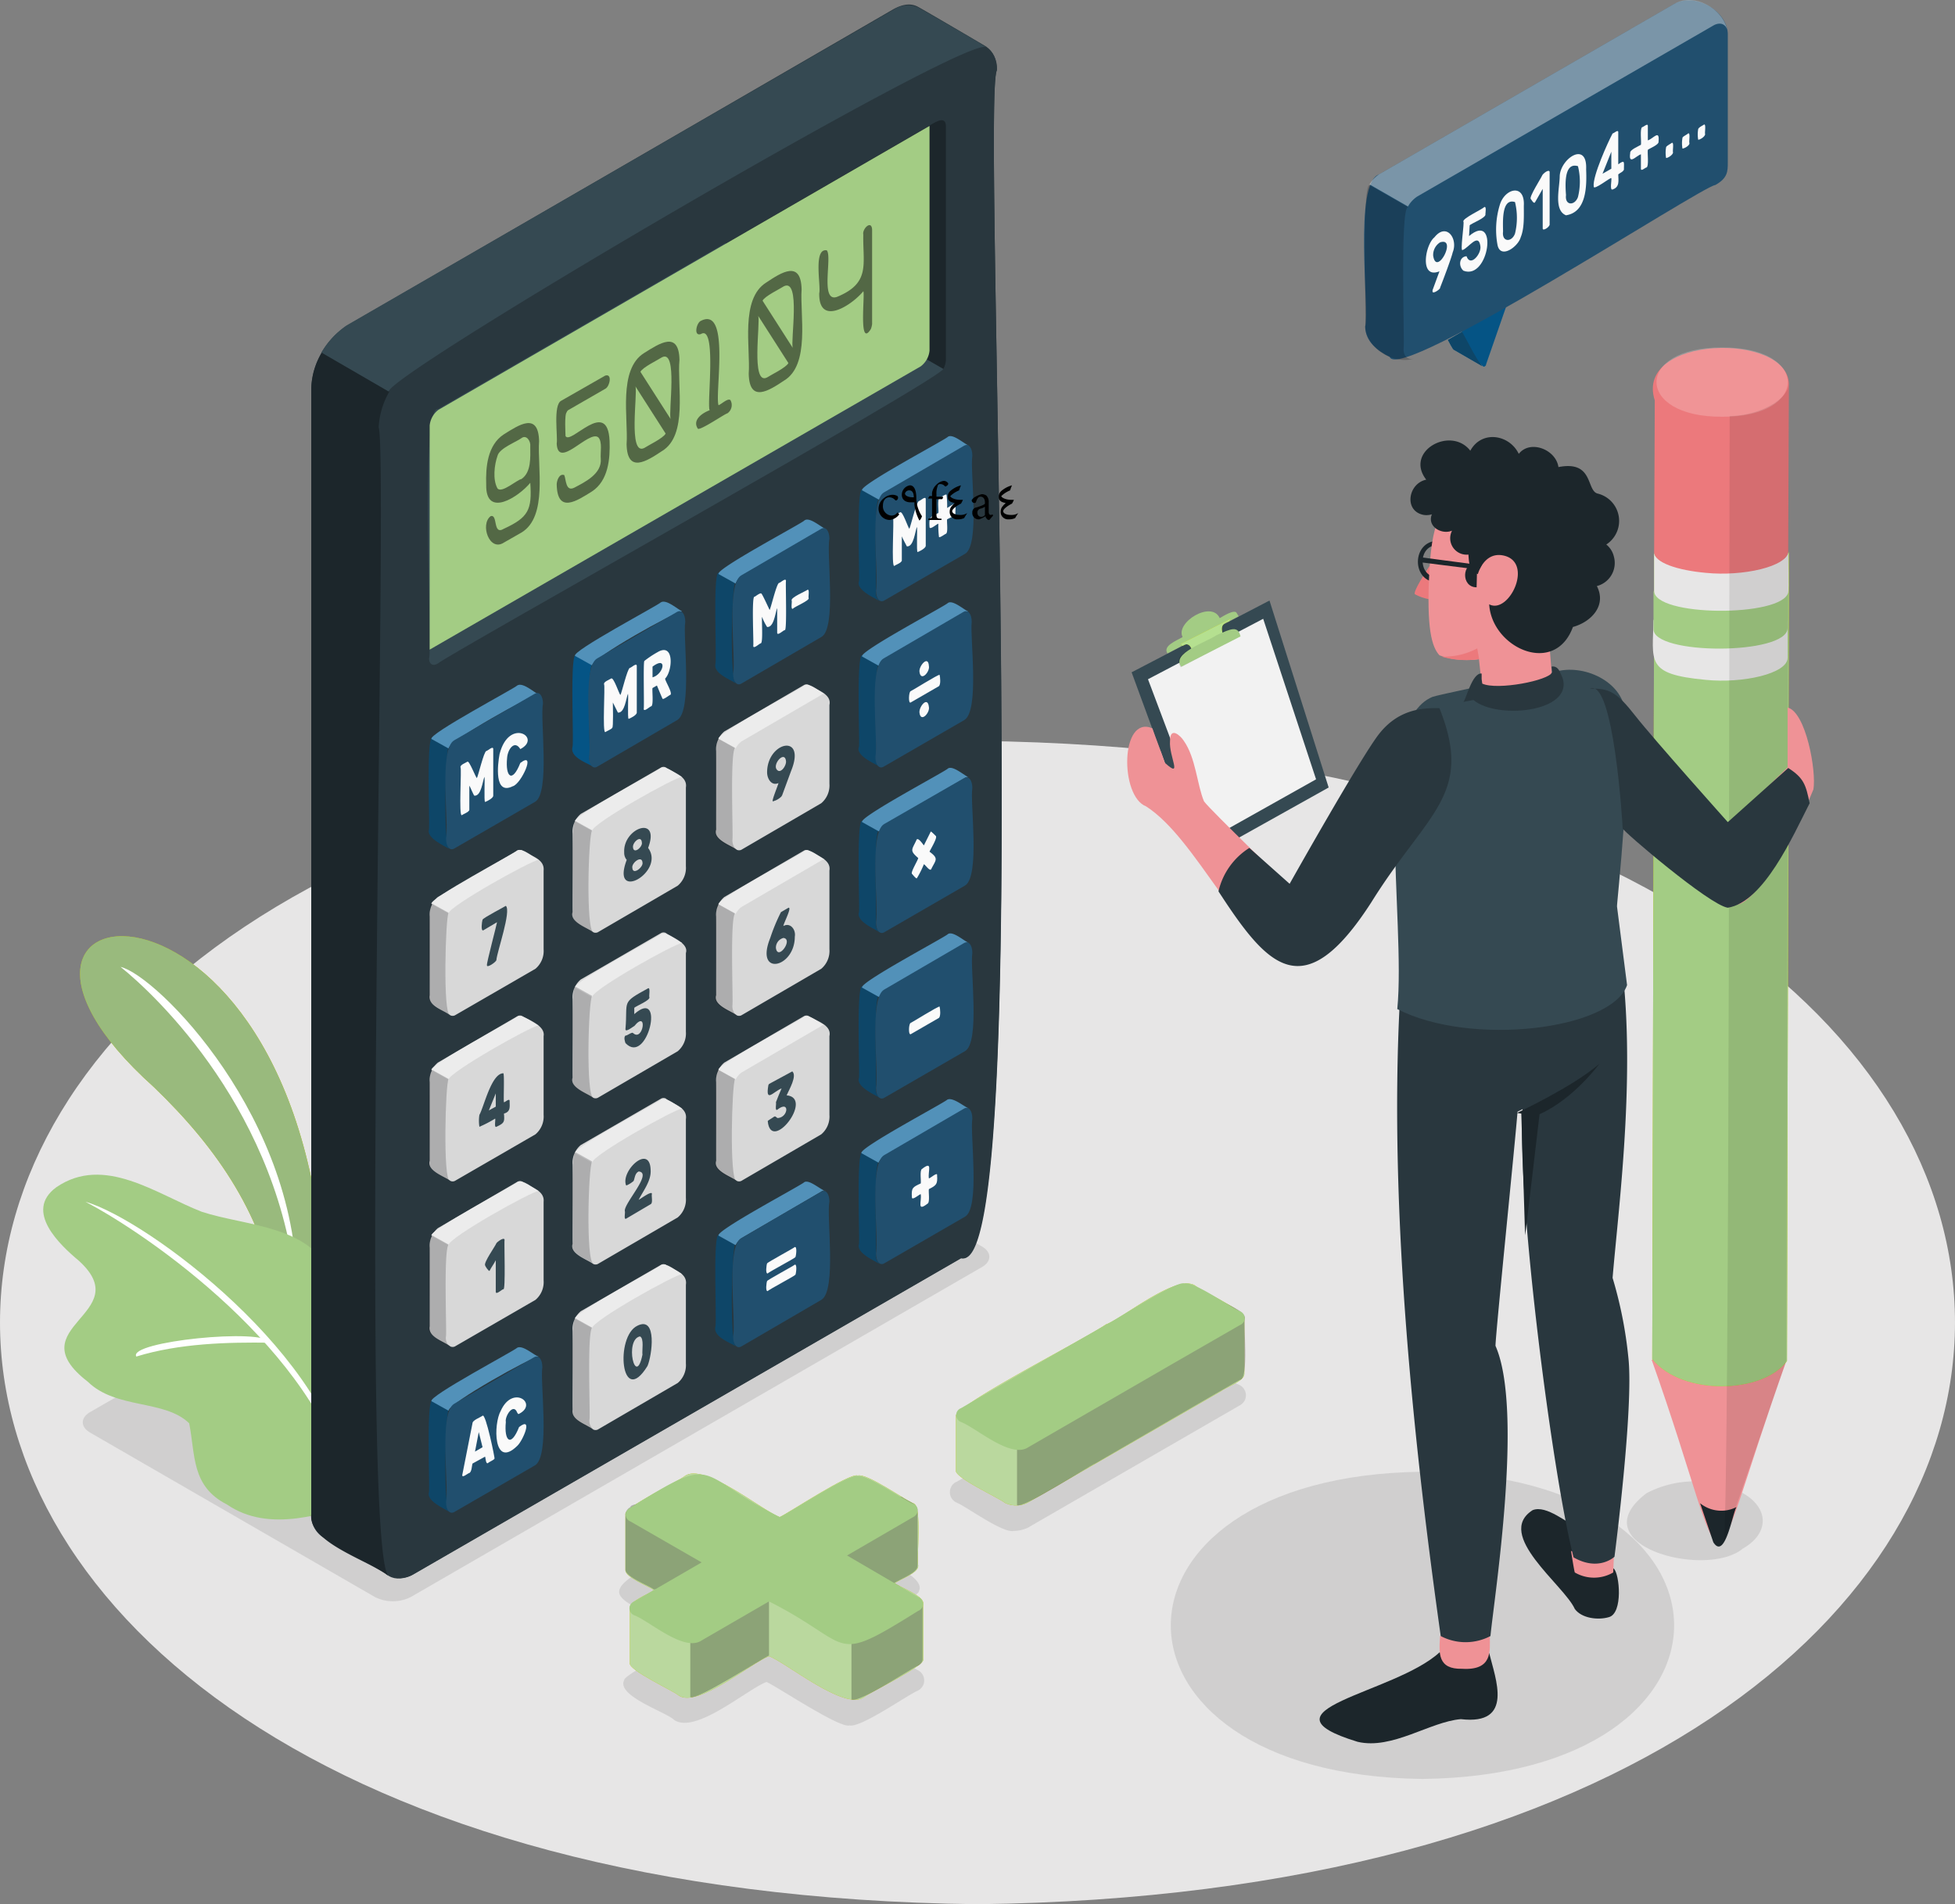 <svg id="Layer_1" data-name="Layer 1" xmlns="http://www.w3.org/2000/svg" viewBox="0 0 310.54 302.5"><rect x="0" y="0" width="310.54" height="302.5" fill="#808080" stroke="none"/><path id="freepik--floor--inject-16-2" d="M171.2,158.1c207.1,2.4,207,182.4,0,184.8C-35.8,340.5-35.8,160.5,171.2,158.1Z" transform="translate(-15.95 -40.4)" style="fill:#e7e6e6"/><path id="freepik--Shadow--inject-16" d="M150.9,314.5c-1.6.5-11.7-6.3-13.2-6.9-3,1.1-11.3,8.4-14.7,6-1.2-1.2-9.2-3.8-7.9-6.3-.2-.8,10.1-6,10.6-6.6-11.6-7.5-17.7-5.8-1.7-14.3,3.4-2.5,12.5,5.3,15.4,6.4,3-1.1,11.2-8.4,14.6-5.9,1.2,1.2,9.2,3.8,7.9,6.3.1.8-10,6-10.6,6.5l10.4,6a1.83,1.83,0,0,1,.9,2.4,2,2,0,0,1-.9.9c-1.5.6-9,5.9-10.8,5.5Z" transform="translate(-15.95 -40.4)" style="fill:#040405;opacity:0.1;isolation:isolate"/><path id="freepik--shadow--inject-16-2" d="M177,283.6c-1.8.4-7.6-3.9-9.1-4.5a1.8,1.8,0,0,1-.9-2.4,1.59,1.59,0,0,1,.9-.9l33.6-19.4c3.2-2.2,8.6,2.9,11.3,4a1.83,1.83,0,0,1,.9,2.4,2,2,0,0,1-.9.9l-33.6,19.4A5.45,5.45,0,0,1,177,283.6Z" transform="translate(-15.95 -40.4)" style="fill:#040405;opacity:0.1;isolation:isolate"/><path id="freepik--shadow--inject-16-3" d="M75.5,294.1,30.3,268c-1.6-.9-1.6-2.4,0-3.3l90.8-52.4a6.35,6.35,0,0,1,5.7,0l45.1,26.1c1.6.9,1.6,2.4,0,3.3L81.2,294.1A6.35,6.35,0,0,1,75.5,294.1Z" transform="translate(-15.95 -40.4)" style="fill:#040405;opacity:0.1;isolation:isolate"/><path id="freepik--shadow--inject-16-4" d="M241.9,274.2c53.3.6,53.3,48.2,0,48.8C188.6,322.4,188.6,274.8,241.9,274.2Z" transform="translate(-15.95 -40.4)" style="fill:#040405;opacity:0.1;isolation:isolate"/><path id="freepik--shadow--inject-16-5" d="M292.8,277.6c4.2,2.4,4.2,6.4,0,8.8-5.9,4.9-26.1-.6-15.3-8.8A16.54,16.54,0,0,1,292.8,277.6Z" transform="translate(-15.95 -40.4)" style="fill:#040405;opacity:0.1;isolation:isolate"/><path id="Path_8962" data-name="Path 8962" d="M67.7,248.4c-1.8-76-64.4-68.5-27.3-35.3C50.7,223,58,233.9,60.1,247.6Z" transform="translate(-15.95 -40.4)" style="fill:#c5c800"/><path id="Path_8963" data-name="Path 8963" d="M67.7,248.4c-1.8-76-64.4-68.5-27.3-35.3C50.7,223,58,233.9,60.1,247.6Z" transform="translate(-15.95 -40.4)" style="fill:#99ba7d"/><path id="Path_8964" data-name="Path 8964" d="M63.1,246.3c-2.4-29.1-22.5-47.9-28-52.3C40.8,195.3,63.7,218.2,63.1,246.3Z" transform="translate(-15.95 -40.4)" style="fill:#fff"/><path id="Path_8965" data-name="Path 8965" d="M68.6,243c-3.3-8-13.6-7.8-20.6-10.1-7.2-2.8-15.5-9.1-23.1-3.9-5.2,3.8.6,9.2,3.6,11.7,9.3,8.5-10,10.4,1.4,19.2,4.5,4.4,12.2,2.8,16.1,6.6,1,5,.3,10,6,12.9,6.7,4.6,15.4,1.5,22.3-.7,2.6-.7,4-5.3,4.4-7.7C79.9,258.1,68.5,258.4,68.6,243Z" transform="translate(-15.95 -40.4)" style="fill:#a3cc84"/><path id="Path_8966" data-name="Path 8966" d="M71.2,276.8c-5-21.8-31.7-40.3-41.7-45.5C39.3,234.1,69,256.2,71.2,276.8Z" transform="translate(-15.95 -40.4)" style="fill:#fff"/><path id="Path_8967" data-name="Path 8967" d="M37.6,255.9c-1.4-2.4,20.4-4.6,21.3-2.2-6.8-.1-14.5.1-21.3,2.2Z" transform="translate(-15.95 -40.4)" style="fill:#fff"/><path id="Path_8968" data-name="Path 8968" d="M174.3,51.5a4.24,4.24,0,0,0-1.7-3.7c-1-.6-9.7-5.7-10.8-6.3s-2.4-.5-4,.4L71.1,92.1a12.54,12.54,0,0,0-5.7,9.9V280.8a4.13,4.13,0,0,0,1.7,3.7c1,.6,9.7,5.6,10.7,6.2a4,4,0,0,0,4.1-.4l86.8-50.1C180.5,243.9,171.8,55.5,174.3,51.5Z" transform="translate(-15.95 -40.4)" style="fill:#29373e"/><path id="Path_8969" data-name="Path 8969" d="M76.1,287.1c2.5-4.7-6.2-191.7,5.7-188.7l86.8-50.1c3.2-1.8,5.7-.3,5.7,3.3-2.5,4.6,6.2,191.7-5.7,188.7L81.8,290.4C78.6,292.2,76.1,290.7,76.1,287.1Z" transform="translate(-15.95 -40.4)" style="fill:#29373e"/><path id="Path_8971" data-name="Path 8971" d="M87.4,280.6c-1-.6-3.8-1.8-3.3-3.2.1-1.7-.4-13.4.4-14.5l2.7,1.5C86.7,265.2,86.3,280.4,87.4,280.6Z" transform="translate(-15.95 -40.4)" style="fill:#0e4668"/><path id="Path_8972" data-name="Path 8972" d="M101.5,255.9c-1,0-14.3,7.4-14.3,8.6L84.5,263c-.7-.7,13.3-8.1,13.6-8.5C99,254,100.9,255.8,101.5,255.9Z" transform="translate(-15.95 -40.4)" style="fill:#5291b9"/><path id="Path_8973" data-name="Path 8973" d="M100.9,273.2l-12.8,7.4c-.7.4-1.3-.3-1.3-1.6.5-2.3-1.2-14.2,1.3-15.6l12.7-7.4c.7-.4,1.3.3,1.3,1.6C101.7,259.9,103.4,271.8,100.9,273.2Z" transform="translate(-15.95 -40.4)" style="fill:#214f6e"/><path id="Path_8975" data-name="Path 8975" d="M132.9,254.3c-1-.6-3.8-1.6-3.3-3.2.2-1.4-.4-13.4.4-14.5l2.7,1.5C132.2,239,131.8,254,132.9,254.3Z" transform="translate(-15.95 -40.4)" style="fill:#0e4668"/><path id="Path_8976" data-name="Path 8976" d="M147.1,229.6a.62.62,0,0,0-.7.1l-12.7,7.4a3.13,3.13,0,0,0-.9,1.1l-2.7-1.5c-.7-.7,13.3-8.1,13.6-8.5C144.5,227.7,146.4,229.5,147.1,229.6Z" transform="translate(-15.95 -40.4)" style="fill:#5291b9"/><path id="Path_8977" data-name="Path 8977" d="M146.4,246.9l-12.7,7.4c-.7.4-1.3-.3-1.3-1.6.5-2.3-1.2-14.3,1.3-15.6l12.7-7.4c.7-.4,1.3.3,1.3,1.6C147.2,233.6,148.9,245.5,146.4,246.9Z" transform="translate(-15.95 -40.4)" style="fill:#214f6e"/><path id="Path_8979" data-name="Path 8979" d="M155.7,241.2c-1-.6-3.8-1.8-3.3-3.2.1-1.7-.4-13.4.4-14.5l2.7,1.5c-.8,1-.3,13.1-.4,14.5A1.83,1.83,0,0,0,155.7,241.2Z" transform="translate(-15.95 -40.4)" style="fill:#0e4668"/><path id="Path_8980" data-name="Path 8980" d="M169.9,216.5a.62.62,0,0,0-.7.1L156.4,224a3.13,3.13,0,0,0-.9,1.1l-2.7-1.5c-.7-.7,13.3-8.1,13.6-8.5C167.3,214.6,169.2,216.3,169.9,216.5Z" transform="translate(-15.95 -40.4)" style="fill:#5291b9"/><path id="Path_8981" data-name="Path 8981" d="M169.2,233.7l-12.8,7.4c-.7.4-1.3-.3-1.3-1.6.5-2.3-1.2-14.2,1.3-15.6l12.7-7.4c.7-.4,1.3.3,1.3,1.6C170,220.5,171.7,232.4,169.2,233.7Z" transform="translate(-15.95 -40.4)" style="fill:#214f6e"/><path id="Path_8983" data-name="Path 8983" d="M155.7,214.8c-1-.6-3.8-1.8-3.3-3.2.1-1.7-.4-13.4.4-14.5l2.7,1.5c-.8,1-.3,13.1-.4,14.5A1.75,1.75,0,0,0,155.7,214.8Z" transform="translate(-15.95 -40.4)" style="fill:#0e4668"/><path id="Path_8984" data-name="Path 8984" d="M169.9,190.2a.62.62,0,0,0-.7.1l-12.7,7.4a3.13,3.13,0,0,0-.9,1.1l-2.7-1.5c-.7-.7,13.3-8.1,13.6-8.5C167.3,188.2,169.2,190,169.9,190.2Z" transform="translate(-15.95 -40.4)" style="fill:#5291b9"/><path id="Path_8985" data-name="Path 8985" d="M169.2,207.4l-12.8,7.4c-.7.4-1.3-.3-1.3-1.6.5-2.3-1.2-14.2,1.3-15.6l12.7-7.4c.7-.4,1.3.3,1.3,1.6C170,194.2,171.7,206.1,169.2,207.4Z" transform="translate(-15.95 -40.4)" style="fill:#214f6e"/><path id="Path_8987" data-name="Path 8987" d="M155.7,188.5c-1-.6-3.8-1.8-3.3-3.2.1-1.7-.4-13.4.4-14.5l2.7,1.5c-.8,1-.3,13.1-.4,14.5A1.75,1.75,0,0,0,155.7,188.5Z" transform="translate(-15.95 -40.4)" style="fill:#0e4668"/><path id="Path_8988" data-name="Path 8988" d="M169.9,163.9a.62.62,0,0,0-.7.1l-12.7,7.4a3.13,3.13,0,0,0-.9,1.1l-2.7-1.5c-.7-.7,13.3-8.1,13.6-8.5C167.3,161.9,169.2,163.7,169.9,163.9Z" transform="translate(-15.95 -40.4)" style="fill:#5291b9"/><path id="Path_8989" data-name="Path 8989" d="M169.2,181.1l-12.8,7.4c-.7.4-1.3-.3-1.3-1.6.5-2.3-1.2-14.2,1.3-15.6l12.7-7.3c.7-.4,1.3.3,1.3,1.6C170,167.8,171.7,179.7,169.2,181.1Z" transform="translate(-15.95 -40.4)" style="fill:#214f6e"/><path id="Path_8991" data-name="Path 8991" d="M155.7,162.2c-1-.6-3.9-1.8-3.3-3.2.1-1.7-.4-13.3.4-14.5l2.7,1.5c-.8,1-.3,13.1-.4,14.5A1.75,1.75,0,0,0,155.7,162.2Z" transform="translate(-15.95 -40.4)" style="fill:#0e4668"/><path id="Path_8992" data-name="Path 8992" d="M169.9,137.6a.62.62,0,0,0-.7.1l-12.7,7.4a3.13,3.13,0,0,0-.9,1.1l-2.7-1.5c-.7-.7,13.3-8.1,13.6-8.5C167.3,135.6,169.2,137.4,169.9,137.6Z" transform="translate(-15.95 -40.4)" style="fill:#5291b9"/><path id="Path_8993" data-name="Path 8993" d="M169.1,154.8l-12.8,7.4c-.7.4-1.3-.3-1.3-1.6.5-2.3-1.2-14.2,1.3-15.6l12.7-7.4c.7-.4,1.3.3,1.3,1.6C170,141.6,171.6,153.4,169.1,154.8Z" transform="translate(-15.95 -40.4)" style="fill:#214f6e"/><path id="Path_8995" data-name="Path 8995" d="M155.7,135.9c-1-.6-3.8-1.8-3.3-3.2.1-1.7-.4-13.4.4-14.5l2.7,1.5c-.8,1-.3,13.1-.4,14.5A1.75,1.75,0,0,0,155.7,135.9Z" transform="translate(-15.95 -40.4)" style="fill:#0e4668"/><path id="Path_8996" data-name="Path 8996" d="M169.9,111.2a.62.62,0,0,0-.7.1l-12.7,7.4a3.13,3.13,0,0,0-.9,1.1l-2.7-1.5c-.7-.7,13.3-8.1,13.6-8.5C167.3,109.2,169.2,111,169.9,111.2Z" transform="translate(-15.95 -40.4)" style="fill:#5291b9"/><path id="Path_8997" data-name="Path 8997" d="M169.2,128.4l-12.8,7.4c-.7.4-1.3-.3-1.3-1.6.5-2.3-1.2-14.3,1.3-15.6l12.7-7.4c.7-.4,1.3.3,1.3,1.6C170,115.2,171.7,127.1,169.2,128.4Z" transform="translate(-15.95 -40.4)" style="fill:#214f6e"/><path id="Path_8999" data-name="Path 8999" d="M132.9,149h0c-1-.7-3.7-1.6-3.3-3.2.2-1.4-.4-13.4.4-14.4l2.7,1.6C132.2,133.8,131.8,148.7,132.9,149Z" transform="translate(-15.95 -40.4)" style="fill:#0e4668"/><path id="Path_9000" data-name="Path 9000" d="M147.1,124.4a.62.62,0,0,0-.7.1l-12.7,7.4a2.73,2.73,0,0,0-.9,1.2l-2.7-1.5c-.7-.7,13.3-8.1,13.6-8.5C144.5,122.4,146.4,124.2,147.1,124.4Z" transform="translate(-15.95 -40.4)" style="fill:#5291b9"/><path id="Path_9001" data-name="Path 9001" d="M146.4,141.6,133.7,149c-.7.4-1.3-.3-1.3-1.6.5-2.3-1.2-14.2,1.3-15.6l12.7-7.4c.7-.4,1.3.3,1.3,1.6C147.2,128.4,148.9,140.3,146.4,141.6Z" transform="translate(-15.95 -40.4)" style="fill:#214f6e"/><path id="Path_9003" data-name="Path 9003" d="M110.2,162.2c-1-.6-3.8-1.5-3.3-3.2.2-1.4-.4-13.5.4-14.5L110,146c-.8,1-.3,13.1-.4,14.5A1.75,1.75,0,0,0,110.2,162.2Z" transform="translate(-15.95 -40.4)" style="fill:#055485"/><path id="Path_9004" data-name="Path 9004" d="M124.3,137.5c-1,0-14.3,7.4-14.3,8.6l-2.7-1.5c-.7-.7,13.3-8.1,13.6-8.5C121.8,135.5,123.7,137.3,124.3,137.5Z" transform="translate(-15.95 -40.4)" style="fill:#5291b9"/><path id="Path_9005" data-name="Path 9005" d="M123.5,154.8l-12.7,7.4c-.7.4-1.3-.3-1.3-1.6.5-2.3-1.2-14.2,1.3-15.6l12.7-7.4c.7-.4,1.3.3,1.3,1.6C124.4,141.5,126,153.4,123.5,154.8Z" transform="translate(-15.95 -40.4)" style="fill:#214f6e"/><path id="Path_9007" data-name="Path 9007" d="M87.4,175.3c-1-.6-3.8-1.8-3.3-3.2.1-1.7-.4-13.4.4-14.5l2.7,1.5C86.7,159.9,86.3,175.2,87.4,175.3Z" transform="translate(-15.95 -40.4)" style="fill:#0e4668"/><path id="Path_9008" data-name="Path 9008" d="M101.5,150.7c-1,0-14.3,7.4-14.3,8.6l-2.7-1.5c-.7-.7,13.3-8.1,13.6-8.5C99,148.7,100.9,150.5,101.5,150.7Z" transform="translate(-15.95 -40.4)" style="fill:#5291b9"/><path id="Path_9009" data-name="Path 9009" d="M100.9,167.8l-12.8,7.4c-.7.4-1.3-.3-1.3-1.6.5-2.3-1.2-14.2,1.3-15.6l12.8-7.4c.7-.4,1.3.3,1.3,1.6C101.7,154.6,103.4,166.5,100.9,167.8Z" transform="translate(-15.95 -40.4)" style="fill:#214f6e"/><path id="Path_9010" data-name="Path 9010" d="M121.7,241.3a.85.85,0,0,0-.7,0l-12.8,7.4a3.7,3.7,0,0,0-1.3,3.1v12.5c-.3,1.7,2.1,2.3,3.3,3.2a.85.85,0,0,0,.7,0l12.7-7.4a3.7,3.7,0,0,0,1.3-3.1V244.5C125.2,242.5,122.7,242.1,121.7,241.3Z" transform="translate(-15.95 -40.4)" style="fill:#d8d8d8"/><path id="Path_9011" data-name="Path 9011" d="M124.3,242.8c-1,0-14.3,7.4-14.3,8.6l-2.7-1.5c-.7-.7,13.3-8.1,13.6-8.5C121.8,240.8,123.7,242.6,124.3,242.8Z" transform="translate(-15.95 -40.4)" style="fill:#ececec"/><path id="Path_9012" data-name="Path 9012" d="M110.2,267.5c-1-.6-3.8-1.6-3.3-3.2.2-1.4-.4-13.5.4-14.5l2.7,1.5c-.8,1-.3,13.1-.4,14.5A1.83,1.83,0,0,0,110.2,267.5Z" transform="translate(-15.95 -40.4)" style="fill:#040405;opacity:0.2;isolation:isolate"/><path id="Path_9013" data-name="Path 9013" d="M98.9,228.1a.85.85,0,0,0-.7,0l-12.7,7.4a3.7,3.7,0,0,0-1.3,3.1v12.5c-.3,1.7,2.1,2.3,3.3,3.2a.85.85,0,0,0,.7,0l12.8-7.4a3.7,3.7,0,0,0,1.3-3.1V231.3C102.5,229.4,99.9,228.9,98.9,228.1Z" transform="translate(-15.95 -40.4)" style="fill:#d8d8d8"/><path id="Path_9014" data-name="Path 9014" d="M101.5,229.6c-1,0-14.3,7.4-14.3,8.6l-2.7-1.5c-.7-.7,13.3-8.1,13.6-8.5C99,227.6,100.9,229.4,101.5,229.6Z" transform="translate(-15.95 -40.4)" style="fill:#ececec"/><path id="Path_9015" data-name="Path 9015" d="M87.4,254.3c-1-.6-3.8-1.8-3.3-3.2.1-1.7-.4-13.4.4-14.5l2.7,1.5c-.8,1-.3,13.1-.4,14.5A1.75,1.75,0,0,0,87.4,254.3Z" transform="translate(-15.95 -40.4)" style="fill:#040405;opacity:0.2;isolation:isolate"/><path id="Path_9016" data-name="Path 9016" d="M144.4,201.8a.85.85,0,0,0-.7,0L131,209.2a3.7,3.7,0,0,0-1.3,3.1v12.5c-.5,1.6,2.4,2.5,3.3,3.2a.85.85,0,0,0,.7,0l12.7-7.4a3.7,3.7,0,0,0,1.3-3.1V205C148.1,203.2,145.6,202.6,144.4,201.8Z" transform="translate(-15.95 -40.4)" style="fill:#d8d8d8"/><path id="Path_9017" data-name="Path 9017" d="M147.1,203.3a.62.62,0,0,0-.7.1l-12.7,7.4a3.13,3.13,0,0,0-.9,1.1l-2.7-1.5c-.7-.7,13.3-8.1,13.6-8.5C144.5,201.4,146.4,203.2,147.1,203.3Z" transform="translate(-15.95 -40.4)" style="fill:#ececec"/><path id="Path_9018" data-name="Path 9018" d="M132.9,228c-1-.6-3.8-1.6-3.3-3.2.2-1.4-.4-13.5.4-14.5l2.7,1.5C132.2,212.8,131.8,227.6,132.9,228Z" transform="translate(-15.95 -40.4)" style="fill:#040405;opacity:0.2;isolation:isolate"/><path id="Path_9019" data-name="Path 9019" d="M121.7,214.9a.85.85,0,0,0-.7,0l-12.8,7.4a3.7,3.7,0,0,0-1.3,3.1V238c-.5,1.6,2.4,2.5,3.3,3.2a.85.85,0,0,0,.7,0l12.7-7.4a3.7,3.7,0,0,0,1.3-3.1V218.2C125.2,216.2,122.7,215.8,121.7,214.9Z" transform="translate(-15.95 -40.4)" style="fill:#d8d8d8"/><path id="Path_9020" data-name="Path 9020" d="M124.3,216.5c-1,0-14.3,7.4-14.3,8.6l-2.7-1.5c-.7-.7,13.3-8.1,13.6-8.5C121.8,214.5,123.7,216.3,124.3,216.5Z" transform="translate(-15.95 -40.4)" style="fill:#ececec"/><path id="Path_9021" data-name="Path 9021" d="M110.2,241.1c-1-.6-3.8-1.6-3.3-3.2.2-1.4-.4-13.5.4-14.5l2.7,1.5C109.4,225.9,109,240.8,110.2,241.1Z" transform="translate(-15.95 -40.4)" style="fill:#040405;opacity:0.2;isolation:isolate"/><path id="Path_9022" data-name="Path 9022" d="M98.9,201.8a.85.85,0,0,0-.7,0l-12.7,7.4a3.7,3.7,0,0,0-1.3,3.1v12.5c-.5,1.6,2.4,2.5,3.3,3.2a.85.85,0,0,0,.7,0l12.8-7.4a3.7,3.7,0,0,0,1.3-3.1V205C102.6,203.3,99.8,202.4,98.9,201.8Z" transform="translate(-15.95 -40.4)" style="fill:#d8d8d8"/><path id="Path_9023" data-name="Path 9023" d="M101.5,203.3c-1,0-14.3,7.5-14.3,8.6l-2.7-1.5c-.7-.7,13.3-8.1,13.6-8.5C98.9,201.4,100.9,203.1,101.5,203.3Z" transform="translate(-15.95 -40.4)" style="fill:#ececec"/><path id="Path_9024" data-name="Path 9024" d="M87.4,228c-1-.6-3.8-1.8-3.3-3.2.1-1.7-.4-13.4.4-14.5l2.7,1.5C86.7,212.6,86.3,227.8,87.4,228Z" transform="translate(-15.95 -40.4)" style="fill:#040405;opacity:0.2;isolation:isolate"/><path id="Path_9025" data-name="Path 9025" d="M144.4,175.5a.85.85,0,0,0-.7,0L131,182.9a3.7,3.7,0,0,0-1.3,3.1v12.5c-.5,1.6,2.4,2.5,3.3,3.2a.85.85,0,0,0,.7,0l12.7-7.4a3.7,3.7,0,0,0,1.3-3.1V178.7C148,176.9,145.6,176.3,144.4,175.5Z" transform="translate(-15.95 -40.4)" style="fill:#d8d8d8"/><path id="Path_9026" data-name="Path 9026" d="M147.1,177a.62.62,0,0,0-.7.1l-12.7,7.4a3.13,3.13,0,0,0-.9,1.1l-2.7-1.5c-.7-.7,13.3-8.1,13.6-8.5C144.5,175,146.4,176.8,147.1,177Z" transform="translate(-15.95 -40.4)" style="fill:#ececec"/><path id="Path_9027" data-name="Path 9027" d="M132.9,201.7c-1-.6-3.8-1.6-3.3-3.2.2-1.4-.4-13.5.4-14.5l2.7,1.5c-.8,1-.3,13.1-.4,14.5A2,2,0,0,0,132.9,201.7Z" transform="translate(-15.95 -40.4)" style="fill:#040405;opacity:0.2;isolation:isolate"/><path id="Path_9028" data-name="Path 9028" d="M121.7,188.6a.85.85,0,0,0-.7,0L108.2,196a3.7,3.7,0,0,0-1.3,3.1v12.5c-.5,1.6,2.4,2.5,3.3,3.2a.85.85,0,0,0,.7,0l12.7-7.4a3.7,3.7,0,0,0,1.3-3.1V191.8C125.4,190.2,122.6,189.3,121.7,188.6Z" transform="translate(-15.95 -40.4)" style="fill:#d8d8d8"/><path id="Path_9029" data-name="Path 9029" d="M124.3,190.2c-1,0-14.3,7.4-14.3,8.6l-2.7-1.5c-.7-.7,13.3-8.1,13.6-8.5C121.7,188.2,123.7,190,124.3,190.2Z" transform="translate(-15.95 -40.4)" style="fill:#ececec"/><path id="Path_9030" data-name="Path 9030" d="M110.2,214.8c-1-.6-3.8-1.6-3.3-3.2.2-1.4-.4-13.5.4-14.5l2.7,1.5C109.4,199.6,109,214.5,110.2,214.8Z" transform="translate(-15.95 -40.4)" style="fill:#040405;opacity:0.2;isolation:isolate"/><path id="Path_9031" data-name="Path 9031" d="M98.9,175.5a.85.85,0,0,0-.7,0l-12.7,7.4a3.7,3.7,0,0,0-1.3,3.1v12.5c-.3,1.7,2.1,2.3,3.3,3.2a.85.85,0,0,0,.7,0l12.8-7.4a3.7,3.7,0,0,0,1.3-3.1V178.7C102.5,176.7,99.9,176.3,98.9,175.5Z" transform="translate(-15.95 -40.4)" style="fill:#d8d8d8"/><path id="Path_9032" data-name="Path 9032" d="M101.5,177c-1,0-14.3,7.4-14.3,8.5L84.5,184c-.7-.7,13.3-8.1,13.6-8.5C99,175,100.9,176.8,101.5,177Z" transform="translate(-15.95 -40.4)" style="fill:#ececec"/><path id="Path_9033" data-name="Path 9033" d="M87.4,201.6c-1-.6-3.8-1.8-3.3-3.2.1-1.7-.4-13.4.4-14.5l2.7,1.5C86.7,186.3,86.3,201.5,87.4,201.6Z" transform="translate(-15.95 -40.4)" style="fill:#040405;opacity:0.2;isolation:isolate"/><path id="Path_9034" data-name="Path 9034" d="M144.4,149.2a.85.85,0,0,0-.7,0L131,156.6a3.7,3.7,0,0,0-1.3,3.1v12.5c-.5,1.6,2.4,2.5,3.3,3.2a.85.85,0,0,0,.7,0l12.7-7.4a3.7,3.7,0,0,0,1.3-3.1V152.4C148.1,150.6,145.6,150,144.4,149.2Z" transform="translate(-15.95 -40.4)" style="fill:#d8d8d8"/><path id="Path_9035" data-name="Path 9035" d="M147.1,150.7a.62.62,0,0,0-.7.1l-12.7,7.4a3.13,3.13,0,0,0-.9,1.1l-2.7-1.5c-.7-.7,13.3-8.1,13.6-8.5C144.5,148.7,146.4,150.5,147.1,150.7Z" transform="translate(-15.95 -40.4)" style="fill:#ececec"/><path id="Path_9036" data-name="Path 9036" d="M132.9,175.4c-1-.6-3.7-1.5-3.3-3.2.2-1.4-.4-13.5.4-14.5l2.7,1.5c-.8,1-.3,13.1-.4,14.5A2.11,2.11,0,0,0,132.9,175.4Z" transform="translate(-15.95 -40.4)" style="fill:#040405;opacity:0.2;isolation:isolate"/><path id="Path_9037" data-name="Path 9037" d="M121.7,162.3a.85.85,0,0,0-.7,0l-12.8,7.4a3.7,3.7,0,0,0-1.3,3.1v12.5c-.5,1.6,2.4,2.5,3.3,3.2a.85.85,0,0,0,.7,0l12.7-7.4a3.7,3.7,0,0,0,1.3-3.1V165.5C125.2,163.6,122.7,163.1,121.7,162.3Z" transform="translate(-15.95 -40.4)" style="fill:#d8d8d8"/><path id="Path_9038" data-name="Path 9038" d="M124.3,163.8c-1,0-14.3,7.4-14.3,8.6l-2.7-1.5c-.7-.7,13.3-8.1,13.6-8.5C121.8,161.9,123.7,163.7,124.3,163.8Z" transform="translate(-15.95 -40.4)" style="fill:#ececec"/><path id="Path_9039" data-name="Path 9039" d="M110.2,188.5c-1-.6-3.8-1.6-3.3-3.2.2-1.4-.4-13.5.4-14.5l2.7,1.5C109.4,173.2,109,188.2,110.2,188.5Z" transform="translate(-15.95 -40.4)" style="fill:#040405;opacity:0.2;isolation:isolate"/><path id="Path_9040" data-name="Path 9040" d="M93.3,193.7c-.1-.2,1.6-6.6,1.6-6.8l-2.2,1.3c-.4.1-.2-1.4-.1-1.7s3.6-2.1,3.7-2.2c.9.8-1.4,7.3-1.5,8.6,0,.3-1.6,1.4-1.5.8Z" transform="translate(-15.95 -40.4)" style="fill:#354952"/><path id="Path_9041" data-name="Path 9041" d="M115.1,175.8c-.2-3.9,5.8-6,3.8-.7,2.8,3.8-6,8.8-3.4,1.9A1.75,1.75,0,0,1,115.1,175.8Zm1.3,2.5c.1,1.2,1.8-.2,1.6-.9-.1-1.2-1.8.1-1.6.9Zm.1-3.3c.1,1.2,1.6-.1,1.4-.8-.1-1.2-1.5,0-1.4.8Z" transform="translate(-15.95 -40.4)" style="fill:#354952"/><path id="Path_9042" data-name="Path 9042" d="M137.8,163.1c0-4.9,6.3-6.3,3.8-.2l-1.4,3.8c0,.1-.1.1-.1.2a2.85,2.85,0,0,1-1.4.8c-.2-.1.9-2.7.9-2.9C138.5,165.3,137.8,164.1,137.8,163.1Zm3-1.8c-.2-1.7-2.1.4-1.5,1.3S140.9,162,140.8,161.3Z" transform="translate(-15.95 -40.4)" style="fill:#354952"/><path id="Path_9043" data-name="Path 9043" d="M94.8,219.4c-.4.2-.1-1.2-.2-1.3a19.65,19.65,0,0,1-2.5,1.3,6.05,6.05,0,0,1,0-1.9c.7-1.2,1.9-6.6,3.8-6.6.2.1,0,4.4.1,4.6.2,0,.9-.7.9-.2,0,.9.2,1.7-.9,2C96.1,218.6,96.1,218.8,94.8,219.4Zm-.1-3.2v-2.1l-1.1,2.7Z" transform="translate(-15.95 -40.4)" style="fill:#354952"/><path id="Path_9044" data-name="Path 9044" d="M116.5,204.5c1.6,1.5,2.4-3.8.2-1.1-.1,0-1.4,1.1-1.4.5.4-4.6-.8-4.1,3.6-6.5.4-.2.1,1.3.2,1.4.2.5-2.1,1.4-2.4,1.7v1c5-4.4,2.1,8.3-1.4,4.6-.1-.3-.3-.9,0-1.2C115.5,205,116.3,204.3,116.5,204.5Z" transform="translate(-15.95 -40.4)" style="fill:#354952"/><path id="Path_9045" data-name="Path 9045" d="M142.2,189.2c0,5-6.4,6.4-3.9.2a29.48,29.48,0,0,1,1.7-4.1l1.2-.7c.6-.1-.9,2.7-.8,2.9C141.5,186.9,142.4,188.1,142.2,189.2Zm-3,1.8c.3,2.1,2.8-1.4,1.2-1.6A1.59,1.59,0,0,0,139.2,191Z" transform="translate(-15.95 -40.4)" style="fill:#354952"/><path id="Path_9046" data-name="Path 9046" d="M93,241.4c-.2-.5,1.6-3,1.8-3.5.1-.2,1.3-1.1,1.3-.5-.1,0,.2,8.2-.2,7.8-.2,0-1.2,1-1.2.4v-5c-.3.6-.7,1.1-1,1.7C93.5,242.3,93,241.5,93,241.4Z" transform="translate(-15.95 -40.4)" style="fill:#354952"/><path id="Path_9047" data-name="Path 9047" d="M119.3,226.3c.1,1.7-1.2,3.3-1.9,4.7.1,0,2.2-1.6,2.1-.9-.1.3.2,1.4-.2,1.6l-3.9,2.3c-.4.2-.1-1-.2-1.2-.2-1.2,4.5-6.1,2.2-6.3-.6.3-.6,1-.8,1.5a4.13,4.13,0,0,1-1.1.7h-.1C114.5,226.4,119.2,222,119.3,226.3Z" transform="translate(-15.95 -40.4)" style="fill:#354952"/><path id="Path_9048" data-name="Path 9048" d="M141.8,210.6c.8.7-.5,2.9-.9,3.8,4.4.4-2.5,9.3-3,4.1,0-.1.9-.6,1-.7.3-.2.4.3.7.2,1.6-.2,1.8-2.9-.2-1.3-.4.2-.1-1-.2-1.2.3-.8.6-1.5.9-2.2-1.3.5-2.6,2.4-2.1-.5,0-.1.1-.1.1-.2Z" transform="translate(-15.95 -40.4)" style="fill:#354952"/><path id="Path_9049" data-name="Path 9049" d="M117.2,251c3.2-1.6,2.3,4.8,1.6,6.4C114.6,264.2,113.6,252.7,117.2,251Zm.8,4.6c-.1-.6.3-2.6-.4-2.9-2.5.5-.7,8.3.4,2.9Z" transform="translate(-15.95 -40.4)" style="fill:#354952"/><path id="Path_9050" data-name="Path 9050" d="M91.3,166.8c-.1,0-.7-1.5-.8-1.6V169c0,.1,0,.2-.1.2,0,.2-1,.6-1.1.7-.5.2,0-7.4-.2-7.6-.1-.4.8-.7,1.1-.9s1.3,2.5,1.5,2.6c.2-.3,1.1-4.2,1.5-4.3.2,0,1.1-.9,1.1-.3v7.4c0,.4-1,.9-1.3,1-.2-.1,0-3.8-.1-4C92.6,164.5,92.4,166.9,91.3,166.8Z" transform="translate(-15.95 -40.4)" style="fill:#fafafa"/><path id="Path_9051" data-name="Path 9051" d="M96.5,160.8c-.3,3,.8,4.1,2.1.8,2.6-2,.1,3.4-1.2,3.7-3,1.5-2.4-3.5-2.1-5.1,1.5-5.9,6.8-2.6,3.3-.8C97.7,157.9,96.6,159.4,96.5,160.8Z" transform="translate(-15.95 -40.4)" style="fill:#fafafa"/><path id="Path_9052" data-name="Path 9052" d="M114.1,153.6l-.8-1.6c0,.1.1,4.1-.1,4,0,.2-1,.6-1.1.7-.5.2,0-7.4-.2-7.6-.1-.4.8-.7,1.1-.9.4-.4,1.3,2.5,1.5,2.6.2-.3,1.1-4.2,1.5-4.3.2,0,1.1-.9,1.1-.3v7.4c0,.4-1,.9-1.3,1-.2-.1,0-3.8-.1-4C115.4,151.3,115.2,153.7,114.1,153.6Z" transform="translate(-15.95 -40.4)" style="fill:#fafafa"/><path id="Path_9053" data-name="Path 9053" d="M120.4,144c2.7-1.6,2.4,3,1.2,4.2,0,.4,1.3,2.4.8,2.6-.1,0-1.1.8-1.2.6,0,.1-.9-2.1-.9-2.1l-.7.4c-.1.3.2,2.7-.2,2.9-.2,0-1.2,1-1.2.4.1-.2-.1-7.4.1-7.6A15.34,15.34,0,0,1,120.4,144Zm-.8,4c1.8-.5,2.4-3.5,0-1.7Z" transform="translate(-15.95 -40.4)" style="fill:#fafafa"/><path id="Path_9054" data-name="Path 9054" d="M137.8,140a8,8,0,0,1-.8-1.6c-.1.3.2,4.1-.2,4.2-.2,0-1.2,1-1.2.4.1-.2-.3-8,.2-7.8.1,0,.9-.7,1.1-.5s1.2,2.4,1.3,2.6c.2-.3,1.1-4.2,1.5-4.3.2,0,1.1-.9,1.1-.3-.1.1.2,8.1-.2,7.8-.2,0-1.2,1-1.2.4V137C139.1,137.7,138.9,140.1,137.8,140Z" transform="translate(-15.95 -40.4)" style="fill:#fafafa"/><path id="Path_9055" data-name="Path 9055" d="M141.9,137.1c-.4.2-.1-1.2-.2-1.3-.2-.5,2.3-1.5,2.5-1.7.4-.2.1,1.2.2,1.3C144.6,135.8,142.1,136.8,141.9,137.1Z" transform="translate(-15.95 -40.4)" style="fill:#fafafa"/><path id="Path_9056" data-name="Path 9056" d="M160,127.2s-.8-1.5-.8-1.6v3.8c0,.1,0,.2-.1.2,0,.2-1,.6-1.1.7-.5.2,0-7.4-.2-7.6-.1-.4.8-.7,1.1-.9.4-.4,1.3,2.5,1.5,2.6.2-.4,1.1-4.2,1.5-4.4.2,0,1.1-.9,1.1-.3v7.4c0,.4-1,.9-1.3,1-.2-.1,0-3.8-.1-4C161.3,124.8,161.1,127.3,160,127.2Z" transform="translate(-15.95 -40.4)" style="fill:#fafafa"/><path id="Path_9057" data-name="Path 9057" d="M166.4,122.9c-.1.3.2,2.1-.2,2.3-.1,0-1,.7-1.1.5a14.77,14.77,0,0,1-.1-2.1c-.2,0-1.4,1.1-1.4.5-.1-1.5.1-1.6,1.4-2.2.1-.3-.2-2.2.2-2.4.1,0,1-.7,1.1-.5a14.77,14.77,0,0,1,.1,2.1c1.3-.8,1.4-1.1,1.3.7C167.9,122.3,166.7,122.7,166.4,122.9Z" transform="translate(-15.95 -40.4)" style="fill:#fafafa"/><path id="Path_9058" data-name="Path 9058" d="M160.6,152c-.4.2-.3-1.7,0-1.8.1,0,4.4-2.7,4.6-2.6.1.4.2,1.5-.1,1.8Z" transform="translate(-15.95 -40.4)" style="fill:#fafafa"/><path id="Path_9059" data-name="Path 9059" d="M163.5,146.2c.2.9-1.3,2.6-1.5.9C161.9,146.2,163.4,144.4,163.5,146.2Z" transform="translate(-15.95 -40.4)" style="fill:#fafafa"/><path id="Path_9060" data-name="Path 9060" d="M163.5,152.7c-.2-1.8-1.6,0-1.5.9C162.2,155.3,163.7,153.6,163.5,152.7Z" transform="translate(-15.95 -40.4)" style="fill:#fafafa"/><path id="Path_9061" data-name="Path 9061" d="M161.8,176.7c-1.4-1.2-1-1.3-.3-2.8.2-.7,1.1.7,1.2.8l1-2c0-.1.1-.1.1-.2s.7.6.8.7c.3.3-.9,2.2-1,2.5,1.5,1.1,1,1.3.3,2.7-.2.6-1-.7-1.2-.7a15.05,15.05,0,0,1-1.1,2.2c-.1.2-.7-.6-.8-.7C160.6,178.9,161.8,177,161.8,176.7Z" transform="translate(-15.95 -40.4)" style="fill:#fafafa"/><path id="Path_9062" data-name="Path 9062" d="M160.6,204.7c-.4.1-.3-1.7,0-1.8.1,0,4.4-2.7,4.6-2.6.1.4.2,1.5-.1,1.8Z" transform="translate(-15.95 -40.4)" style="fill:#fafafa"/><path id="Path_9063" data-name="Path 9063" d="M92.6,265.3c.5-.5,2,6.9,1.9,6.8,0,.2-1,.6-1,.7-.4.3-.4-.8-.5-1l-2,1.1c-.1.3-.1,1.3-.5,1.5-.2,0-1.3,1-1.1.2l1.6-8.1C91,266,92.2,265.6,92.6,265.3ZM91.4,271l1.2-.7-.6-2.4Z" transform="translate(-15.95 -40.4)" style="fill:#fafafa"/><path id="Path_9064" data-name="Path 9064" d="M96.3,266.3c-.3,3,.8,4.1,2.1.8,2.3-1.8.6,2.2-.3,3-3.8,3.7-3.8-3.5-2.6-5.6,1.9-4.2,6-1.1,2.9.5-.2.1-.2-.1-.3-.2-.6-1.6-2,.6-1.8,1.5Z" transform="translate(-15.95 -40.4)" style="fill:#fafafa"/><path id="Path_9065" data-name="Path 9065" d="M137.9,242.7c-.4.1-.2-1.4-.1-1.6s4.2-2.4,4.4-2.6c.4-.1.2,1.4.1,1.6S138,242.5,137.9,242.7Zm0,2.8c-.4.1-.2-1.4-.1-1.6s4.2-2.4,4.4-2.6c.4-.1.2,1.4.1,1.6S138,245.3,137.9,245.5Z" transform="translate(-15.95 -40.4)" style="fill:#fafafa"/><path id="Path_9066" data-name="Path 9066" d="M163.5,229.3c-.1.3.2,2.1-.2,2.3-1.8,1.4-.9-.4-1.1-1.5-.2,0-1.4,1.1-1.4.5-.1-1.5.1-1.6,1.4-2.2.1-.3-.2-2.1.2-2.3,1.8-1.4.9.4,1.1,1.5.2,0,1.4-1.1,1.3-.5C164.9,228.5,164.7,228.7,163.5,229.3Z" transform="translate(-15.95 -40.4)" style="fill:#fafafa"/><path id="Path_9067" data-name="Path 9067" d="M77.8,102.6a12.62,12.62,0,0,0-1.7,5.7c1.6,4.4-3.1,179.1,1.6,182.5-3-2.5-12.9-5.3-12.3-9.9V102a11.13,11.13,0,0,1,1.7-5.6Z" transform="translate(-15.95 -40.4)" style="fill:#1c262b"/><path id="Path_9068" data-name="Path 9068" d="M172.6,47.9h0c-3.2-2-95,51.9-94.9,54.7L67,96.4a13.72,13.72,0,0,1,4-4.3L157.8,42a4.1,4.1,0,0,1,4-.4C162.9,42.2,171.6,47.2,172.6,47.9Z" transform="translate(-15.95 -40.4)" style="fill:#354952"/><path id="Path_9069" data-name="Path 9069" d="M165.8,99h0c-.7,1.8-79.1,45.6-80.3,46.8-.8.5-1.4.1-1.4-.8.6-1.2-1.5-40.2,1.4-39.6L131.2,79Z" transform="translate(-15.95 -40.4)" style="fill:#354952"/><path id="Path_9070" data-name="Path 9070" d="M166.2,60.5V97.6a3.26,3.26,0,0,1-.4,1.4L131.2,79.1l32.3-18.7C164.4,59.9,166.2,58.6,166.2,60.5Z" transform="translate(-15.95 -40.4)" style="fill:#1c262b"/><path id="Path_9071" data-name="Path 9071" d="M163.6,60.4V96.1a3.55,3.55,0,0,1-1.4,2.5l-78,45V108a3.55,3.55,0,0,1,1.4-2.5Z" transform="translate(-15.95 -40.4)" style="fill:#a3cc84"/><g id="Group_30956" data-name="Group 30956" style="opacity:0.5"><path id="Path_9073" data-name="Path 9073" d="M98.78,125l-2.8,1.6c-2.3,1.5-3.8-2.9-2.1-4.2,1.2-.4.3,3.1,2.1,2,3.9-1.8,4.5-3,4.2-7.3-1.8,2.2-7.1,5.7-7,.3-.1-2.8.2-6.3,2.8-8,2.4-1.5,5.5-3.6,5.6,1.1C101.28,114.47,103,122.47,98.78,125Zm1.4-13.7c.1-.8-.6-1.9-1.4-1.3s-3.5,1.6-3.8,2.8c-.5,1.4-.8,3.8,0,5.2.7.8,3.1-1.4,3.8-1.5,1.6-1.1,1.4-3.5,1.4-5.2Z" transform="translate(-15.95 -40.4)" style="fill:#040405"/><path id="Path_9074" data-name="Path 9074" d="M105.78,109.67c.8,1.5,6.7-6.2,7,.8.1,2.8-.2,6.3-2.8,8-2.4,1.5-5.5,3.6-5.6-1.1,0-.6.4-1.8,1.2-1.5.3.7.2,2.7,1.6,2,1.7-.9,4.4-2.2,4.2-4.6-.1-.9.3-2.7-.4-3.4-1.5-1.2-6.4,5.2-6.6,1,.2-1.1-.6-6.1.7-6.8l7-4c1.2-.4.7,1.8,0,2.1l-5.9,3.4c-.1.1-.2.2-.2.3C105.58,106.17,105.78,109.37,105.78,109.67Z" transform="translate(-15.95 -40.4)" style="fill:#040405"/><path id="Path_9075" data-name="Path 9075" d="M121.08,112.07c-2.4,1.6-5.5,3.6-5.6-1.1.3-4-1.4-11.9,2.8-14.5,2.4-1.5,5.5-3.6,5.6,1.1C123.48,101.67,125.28,109.57,121.08,112.07Zm-2.8-.5c.6-.4,3.1-1.6,3.4-2.3l-4.8-7.5c.4,1-1.2,11.1,1.4,9.8Zm2.8-14.4c-.6.4-3.1,1.6-3.4,2.3l4.8,7.5c-.4-1.1,1.2-11.2-1.4-9.8Z" transform="translate(-15.95 -40.4)" style="fill:#040405"/><path id="Path_9076" data-name="Path 9076" d="M131.48,106.07c-.3,0-4.5,2.9-4.7,2.4-.9-1.4.8-2.5,1.9-2.9-.5-.8,1.2-13.7-1.4-12.1h0c-1.2.4-.7-1.8,0-2.1h0c4.7-2.4,2.2,11.5,2.8,13.4.4-.1,1.5-1.2,1.9-.8A1.6,1.6,0,0,1,131.48,106.07Z" transform="translate(-15.95 -40.4)" style="fill:#040405"/><path id="Path_9077" data-name="Path 9077" d="M140.48,100.87c-2.4,1.6-5.5,3.6-5.6-1.1.3-4-1.4-11.9,2.8-14.5,2.4-1.6,5.5-3.6,5.6,1.1C143,90.37,144.68,98.37,140.48,100.87Zm-2.7-.5c.6-.4,3.1-1.6,3.4-2.3l-4.8-7.5c.4,1-1.2,11.1,1.4,9.8Zm2.7-14.5c-.6.4-3.1,1.6-3.4,2.3l4.8,7.5c-.4-1,1.3-11.1-1.4-9.8Z" transform="translate(-15.95 -40.4)" style="fill:#040405"/><path id="Path_9078" data-name="Path 9078" d="M154.28,92.67c-2,3.2-.9-5.6-1.2-6-1.8,2.2-7.1,5.7-7,.3.3-1.1-1-7.2,1.2-6.8.9,1-1.1,8.3,1.6,7.4,5.4-2.2,4.1-5.2,4.2-9.9-.2-.9,1.3-2.4,1.4-.8v15A3.09,3.09,0,0,1,154.28,92.67Z" transform="translate(-15.95 -40.4)" style="fill:#040405"/></g><path id="Path_9079" data-name="Path 9079" d="M299.7,256.6c-13.9,39-7.9,37.8-21.4-.2Z" transform="translate(-15.95 -40.4)" style="fill:#ef9296"/><path id="Path_9080" data-name="Path 9080" d="M288.1,285.4c1.9,3,3.1-4.9,3.7-5.6a5.34,5.34,0,0,1-5.8-.6Z" transform="translate(-15.95 -40.4)" style="fill:#1c262b"/><path id="Path_9081" data-name="Path 9081" d="M278.7,128v6.2l-.3,122.1c4.8,5.9,17.6,5.5,21.4.3l.3-122.1V128C299.8,132.2,278.5,132.2,278.7,128Z" transform="translate(-15.95 -40.4)" style="fill:#c5c800"/><path id="Path_9082" data-name="Path 9082" d="M278.7,128v6.2l-.3,122.1c4.8,5.9,17.6,5.5,21.4.3l.3-122.1V128C299.8,132.2,278.5,132.2,278.7,128Z" transform="translate(-15.95 -40.4)" style="fill:#a3cc84"/><path id="Path_9083" data-name="Path 9083" d="M278.6,138.7c-.1,6.8-1.4,8.8,8.3,9.7,5.9.6,13-1,13-3.5v-6.3c.2,4.2-19.9,5-21.3.2h0Z" transform="translate(-15.95 -40.4)" style="fill:#e7e6e6"/><path id="Path_9084" data-name="Path 9084" d="M278.6,140.3c-.2,4.2,21.2,4.2,21.3-.1v-6.3c-.2,4.2-21.5,4.3-21.3.1Z" transform="translate(-15.95 -40.4)" style="fill:#a3cc84"/><path id="Path_9085" data-name="Path 9085" d="M278.7,128v6.2c-.2,4.2,20.4,4.3,21.3.3.1-.2,0-6.3,0-6.5C299.8,132.2,278.5,132.2,278.7,128Z" transform="translate(-15.95 -40.4)" style="fill:#e7e6e6"/><path id="Path_9086" data-name="Path 9086" d="M300.1,101.4c-.2-8.3-24.6-7.7-21.3,2.6l-.1,24c-.1,1.8,3.8,3,8.2,3.4,5.9.6,13-1,13.1-3.4h0C300,127.8,300.1,101.5,300.1,101.4Z" transform="translate(-15.95 -40.4)" style="fill:#ec797c"/><path id="Ellipse_107" data-name="Ellipse 107" d="M289.5,95.6c13.9-.1,13.9,11.1,0,11C275.6,106.7,275.6,95.5,289.5,95.6Z" transform="translate(-15.95 -40.4)" style="fill:#fff;opacity:0.2;isolation:isolate"/><path id="Path_9087" data-name="Path 9087" d="M300,134.5l.1-33.2c-.1,2.6-4.6,5.1-9.4,5.2-.1,16.7,0,166.9-.9,178.8l9.9-28.8h0Z" transform="translate(-15.95 -40.4)" style="fill:#040405;opacity:0.1;isolation:isolate"/><path id="Path_9088" data-name="Path 9088" d="M262.7,149.3c4-.6,10.1,1.5,13.6,6.4s15.6,16.8,16.9,20.6c1,2.8,1.8,9.7-3.9,7.3-5.5-2.4-24.6-21.4-24.6-21.4Z" transform="translate(-15.95 -40.4)" style="fill:#ef9296"/><path id="Path_9089" data-name="Path 9089" d="M290,171.9l9.9-9.6v-9.5c2.9.7,4.6,10.1,4.1,13C301.5,172.2,287.3,199.7,290,171.9Z" transform="translate(-15.95 -40.4)" style="fill:#ef9296"/><path id="Path_9128" data-name="Path 9128" d="M192.8,182.6Z" transform="translate(-15.95 -40.4)" style="fill:#1c262b"/><path id="Path_9149" data-name="Path 9149" d="M251.4,98.6,246.9,96c-.2,0-.9-1.5-1-1.6l2.6-1.5-.1.2Z" transform="translate(-15.95 -40.4)" style="fill:#fff;opacity:0.4;isolation:isolate"/><path id="Path_9150" data-name="Path 9150" d="M251.4,98.6,246.9,96c-.2,0-.9-1.5-1-1.6l2.6-1.5-.1.2Z" transform="translate(-15.95 -40.4)" style="fill:#0e4668"/><path id="Path_9151" data-name="Path 9151" d="M248.1,93c.3.2,3.1,6.3,3.7,5.6.1-.1.2-.1.2-.3l3.3-9.5Z" transform="translate(-15.95 -40.4)" style="fill:#055485"/><path id="Path_9152" data-name="Path 9152" d="M290.4,45.7c-.2-3.6-5-6.4-8.3-4.8L235,68.1c-4.1,1.4-1.5,21.2-2.2,24.2,0,2.3,2,3.9,3.9,4.8,1.4,4.3,49.7-27.2,51.7-27.3,2-1.1,2-2.2,2-3.6Z" transform="translate(-15.95 -40.4)" style="fill:#214f6e"/><path id="Path_9153" data-name="Path 9153" d="M232.8,92.3c.2,3.5,4.7,6.2,7.9,5-1,.4-1.8-.2-1.8-1.4.2-1.1-.6-22.4.7-22.6l-6.1-3.5C232.2,69.8,233,91.3,232.8,92.3Z" transform="translate(-15.95 -40.4)" style="fill:#040405;opacity:0.2;isolation:isolate"/><path id="Path_9154" data-name="Path 9154" d="M290.3,45.1c-.3-.9-1.1-1.2-2.1-.7L241.1,71.6a4.57,4.57,0,0,0-1.5,1.6l-6.1-3.5a4.63,4.63,0,0,1,1.5-1.6l47.1-27.2c3.1-1.6,7.5.9,8.2,4.2Z" transform="translate(-15.95 -40.4)" style="fill:#fff;opacity:0.4;isolation:isolate"/><path id="Path_9155" data-name="Path 9155" d="M243.5,86.7v-.2l1.1-3c-3.2,1.3-2.3-4.2-.8-5.4,1.9-2.4,3.8.2,2.9,2.4-.2.9-1.6,4.6-2,5.6C244.8,86.3,243.5,87.2,243.5,86.7Zm.1-5.7c.5,3.5,3.9-3,1.1-2.1A2.36,2.36,0,0,0,243.6,81Z" transform="translate(-15.95 -40.4)" style="fill:#fafafa"/><path id="Path_9156" data-name="Path 9156" d="M248.4,75.6c-.2-.5,3.1-2,3.3-2.3.4-.2.2.9.2,1.1.2.6-2.3,1.5-2.5,1.8l-.1,1.7c4.7-4,3.2,7.1-.9,5.5-.8-.7-.7-2.2.5-2.3.6,1.8,2.4-.4,2.2-1.6-.3-2.2-1.9.3-2.8.6C247.8,80.6,248.6,75.7,248.4,75.6Z" transform="translate(-15.95 -40.4)" style="fill:#fafafa"/><path id="Path_9157" data-name="Path 9157" d="M258,73.1c0,1.6.1,3.6-.5,5-.4,1.5-3.3,3.6-3.7,1.1a13.41,13.41,0,0,1,.4-6.3c.8-2.6,4-3.4,3.8.2Zm-3.3,4.1c-.2,1.7,1.4,1.7,1.9.3a10.56,10.56,0,0,0,0-5c-2.2-.7-1.9,3.3-1.9,4.7Z" transform="translate(-15.95 -40.4)" style="fill:#fafafa"/><path id="Path_9158" data-name="Path 9158" d="M259.1,72c-.3-.3,1.7-3.4,1.8-3.7s1.1-1.1,1.2-.6V76c.1.4-1.1,1.2-1.1.7V70.4l-1.2,2.1C259.6,72.9,259.2,72.1,259.1,72Z" transform="translate(-15.95 -40.4)" style="fill:#fafafa"/><path id="Path_9159" data-name="Path 9159" d="M267.9,67.3c.1,2.6.1,6.8-3.2,7.3-2-.8-1-4.4-1-6.2.1-2.8,4.4-5.7,4.2-1.1Zm-3.2,4.1c-.2,1.7,1.4,1.7,1.9.3a10.15,10.15,0,0,0,0-4.9c-2.3-.7-2,3.2-1.9,4.6Z" transform="translate(-15.95 -40.4)" style="fill:#fafafa"/><path id="Path_9160" data-name="Path 9160" d="M272.1,70.5c-.5.2-.1-1.6-.2-1.8s-2.9,2.1-2.8,1.3c-.2-1.6,2.3-7.1,3-8.4.2,0,.9-.7.9-.2v5.1c1.1-.8.9-.3.9.7.1.4-.7.7-.9.9C273,69,273.3,70.1,272.1,70.5Zm-.2-3.3V64.5L270.5,68Z" transform="translate(-15.95 -40.4)" style="fill:#fafafa"/><path id="Path_9161" data-name="Path 9161" d="M277.7,64.2c-.1.4.2,2.6-.2,2.8-.2,0-.9.7-.9.2V64.9c-.8.3-2,1.8-1.7-.2-.1-.5,1.4-1.1,1.7-1.3.1-.4-.2-2.6.2-2.8.2,0,.9-.7.9-.2v2.3c.9-.3,1.9-1.8,1.7.2C279.5,63.4,277.9,64,277.7,64.2Z" transform="translate(-15.95 -40.4)" style="fill:#fafafa"/><path id="Path_9162" data-name="Path 9162" d="M281.5,63.1c.4-.2.1,1.3.2,1.5,0,.4-.8.9-1.1.9a4.84,4.84,0,0,1,0-1.7C280.6,63.6,281.4,63.2,281.5,63.1Z" transform="translate(-15.95 -40.4)" style="fill:#fafafa"/><path id="Path_9163" data-name="Path 9163" d="M284.1,61.6c.4-.2.1,1.3.2,1.5.1.4-.8.9-1.1.9a4.84,4.84,0,0,1,0-1.7C283.2,62.1,283.9,61.8,284.1,61.6Z" transform="translate(-15.95 -40.4)" style="fill:#fafafa"/><path id="Path_9164" data-name="Path 9164" d="M286.6,60.2c.4-.2.1,1.3.2,1.5,0,.4-.8.9-1.1.9a4.84,4.84,0,0,1,0-1.7C285.8,60.6,286.5,60.3,286.6,60.2Z" transform="translate(-15.95 -40.4)" style="fill:#fafafa"/><path id="Path_9165" data-name="Path 9165" d="M162.6,295.1c.1-1.2-3.8-2.6-4.5-3.2.7-.6,3.8-1.6,3.7-2.8-.3-.9.7-9.7-.8-9.9-1.3-.5-7.3-4.8-8.8-4.4-1.3-.5-11.2,6.1-12.4,6.6-2.6-.9-12.1-8.8-15.1-6.5-.6.6-9.8,5-9.4,6.1h0v8.8h0c-.1,1.2,3.8,2.6,4.5,3.2-.7.6-3.8,1.7-3.8,2.8h0v8.8h0c-.3,1.1,7.1,4.5,7.7,5.1,2.9,2.2,11.8-5.3,14.4-6.2,2.6.9,12.1,8.8,15.1,6.5.6-.6,9.8-5,9.4-6h0v-8.9Z" transform="translate(-15.95 -40.4)" style="fill:#c5c800"/><path id="Path_9166" data-name="Path 9166" d="M162.6,295.1c.1-1.2-3.8-2.6-4.5-3.2.7-.6,3.8-1.6,3.7-2.8-.3-.9.7-9.7-.8-9.9-1.3-.5-7.3-4.8-8.8-4.4-1.3-.5-11.2,6.1-12.4,6.6-2.6-.9-12.1-8.8-15.1-6.5-.6.6-9.8,5-9.4,6.1h0v8.8h0c-.1,1.2,3.8,2.6,4.5,3.2-.7.6-3.8,1.7-3.8,2.8h0v8.8h0c-.3,1.1,7.1,4.5,7.7,5.1,2.9,2.2,11.8-5.3,14.4-6.2,2.6.9,12.1,8.8,15.1,6.5.6-.6,9.8-5,9.4-6h0v-8.9Z" transform="translate(-15.95 -40.4)" style="fill:#bad89e"/><path id="Path_9167" data-name="Path 9167" d="M148.8,292.4h10.1l-.9-.5c.7-.6,3.8-1.6,3.7-2.8v-8.8c0-1.1-1.8-1.5-2.5-2.1H148.6Z" transform="translate(-15.95 -40.4)" style="fill:#040405;opacity:0.25;isolation:isolate"/><path id="Path_9168" data-name="Path 9168" d="M151.3,310.4c1.4.4,9.3-4.9,10.5-5.4a1.2,1.2,0,0,0,.7-1h0v-8.8h0a.76.76,0,0,0-.2-.5H151.2v15.7Z" transform="translate(-15.95 -40.4)" style="fill:#040405;opacity:0.25;isolation:isolate"/><path id="Path_9169" data-name="Path 9169" d="M116.1,279.8a1.55,1.55,0,0,0-.8,1.1h0v8.8h0c-.1,1.2,3.8,2.6,4.5,3.2h10.3V279.1C129.3,279.2,116.1,278.6,116.1,279.8Z" transform="translate(-15.95 -40.4)" style="fill:#040405;opacity:0.25;isolation:isolate"/><path id="Path_9170" data-name="Path 9170" d="M125.6,310c1.2.5,11.3-6.1,12.5-6.6v-8.8H125.6Z" transform="translate(-15.95 -40.4)" style="fill:#040405;opacity:0.25;isolation:isolate"/><path id="Path_9171" data-name="Path 9171" d="M150.5,287.5l11.3,6.6a1.19,1.19,0,0,1,.7,1.5,1.21,1.21,0,0,1-.7.7c-14.1,8.8-10,5.4-23.7-1.5L127.4,301c-2.8,1.9-8.3-3.1-10.7-4a1.19,1.19,0,0,1-.7-1.5,1.21,1.21,0,0,1,.7-.7l10.7-6.2-11.3-6.5a1.19,1.19,0,0,1-.7-1.5,1.58,1.58,0,0,1,.7-.7c14.1-8.8,10-5.4,23.7,1.5,1.3-.5,11.1-7,12.4-6.5,1.5-.3,7.5,3.9,8.8,4.4a1.07,1.07,0,0,1,.6,1.5,1.17,1.17,0,0,1-.6.6Z" transform="translate(-15.95 -40.4)" style="fill:#a3cc84"/><path id="Path_9172" data-name="Path 9172" d="M209.9,261.4c.7-.6,3.8-1.6,3.7-2.8v-8.8c.3-1.1-7.1-4.5-7.7-5.1-2.9-2.2-11.8,5.3-14.3,6.1-2.7,2-22.3,11.9-23.8,14.4h0V274h0c-.3,1.1,7.1,4.5,7.7,5.1a4,4,0,0,0,3.7,0C186,275.2,203,265.4,209.9,261.4Z" transform="translate(-15.95 -40.4)" style="fill:#c5c800"/><path id="Path_9173" data-name="Path 9173" d="M209.9,261.4c.7-.6,3.8-1.6,3.7-2.8v-8.8c.3-1.1-7.1-4.5-7.7-5.1-2.9-2.2-11.8,5.3-14.3,6.1-2.7,2-22.3,11.9-23.8,14.4h0V274h0c-.3,1.1,7.1,4.5,7.7,5.1a4,4,0,0,0,3.7,0C186,275.2,203,265.4,209.9,261.4Z" transform="translate(-15.95 -40.4)" style="fill:#bad89e"/><path id="Path_9174" data-name="Path 9174" d="M177.5,269v10.5c1,.6,11.4-6.2,12.4-6.6,1.9-1.1,21.7-12.6,23-13.3,1.5-.1.5-9,.8-9.8.1-1.2-3.3-2.3-4-2.9Z" transform="translate(-15.95 -40.4)" style="fill:#040405;opacity:0.25;isolation:isolate"/><path id="Path_9175" data-name="Path 9175" d="M202.3,257l-23,13.3c-2.8,1.9-8.3-3.1-10.7-4a1.19,1.19,0,0,1-.7-1.5,1.21,1.21,0,0,1,.7-.7l10.7-6.2,12.4-7.1c1.2-.5,11.2-7.1,12.4-6.5,1.5-.4,7.5,3.9,8.8,4.4a1.19,1.19,0,0,1,.7,1.5,1.21,1.21,0,0,1-.7.7Z" transform="translate(-15.95 -40.4)" style="fill:#a3cc84"/><path id="Path_8935" data-name="Path 8935" d="M272.3,289.6c.9.8,1.5,7.1-.8,7.7-1.7.5-4.3.2-5.4-1.3-1.7-3.8-12.8-11.8-6.7-15.7,2.2-.9,5.6,2.2,7.3,2.8C268.1,283.5,271.7,289.4,272.3,289.6Z" transform="translate(-15.95 -40.4)" style="fill:#1c262b"/><path id="Path_8936" data-name="Path 8936" d="M272.3,287.8l-.1,2.4a6.05,6.05,0,0,1-6.1,0c-.1-.2-.6-3.4-.6-3.4Z" transform="translate(-15.95 -40.4)" style="fill:#ef9296"/><path id="Path_8937" data-name="Path 8937" d="M252.5,303c1,4.1,4,11.5-4.5,10.5-4.9.4-10.9,4.9-16.4,3.6-16.7-5.1,5.8-7.6,13-14.2Z" transform="translate(-15.95 -40.4)" style="fill:#1c262b"/><path id="Path_8938" data-name="Path 8938" d="M252.6,300.4c0,2.2.5,5.4-4.4,5.1-3.9.1-3.7-2.5-3.5-5.2Z" transform="translate(-15.95 -40.4)" style="fill:#ef9296"/><path id="Path_8939" data-name="Path 8939" d="M274.6,256a66.94,66.94,0,0,0-2.5-12.6c1-11.9,4.1-35,.9-53.6,0,0-33.8-3-34.7,9.7-1.8,34.2,2.5,72.4,6.5,100.8a8.49,8.49,0,0,0,7.9,0c.6-6.2,5.3-35.9.8-46.1,0-1.8,3.2-33.1,3.5-37.2l.8-.4c-.9,14.1,4.7,57.9,8.1,71.2,4,2.3,6.5-.1,6.5-.1S275.5,263.9,274.6,256Z" transform="translate(-15.95 -40.4)" style="fill:#29373e"/><path id="Path_8940" data-name="Path 8940" d="M256.9,217.2s8.8-4.1,13.1-7.8c0,0-4.1,5.6-9.5,8,0,0-2.3,19.6-2.3,19.2l-.6-19.3Z" transform="translate(-15.95 -40.4)" style="fill:#1c262b"/><path id="Path_8941" data-name="Path 8941" d="M250.8,144.5l1.3,11.7,11-.6L262,142Z" transform="translate(-15.95 -40.4)" style="fill:#ef9296"/><path id="Path_8943" data-name="Path 8943" d="M274,152.9c-.8-4.5-7-7.3-11.6-5.6-.5,2-5.9,3.2-11,2-1.5.4-6.6,1.4-7.9,1.8-9.9,4.1-4.2,35.2-5.6,49.6,11.7,6,34,3.3,36.5-3.8l-1.6-12.5C272.7,184.5,275.4,160.3,274,152.9Z" transform="translate(-15.95 -40.4)" style="fill:#354952"/><path id="Path_8944" data-name="Path 8944" d="M251.3,148.3l.1.7c2.4,1.1,10.6-.5,11.1-1.8l-.1-.9s.9-.3,1.4,1c3.3,6.1-9.9,7.6-13.8,4.3l-1.6.3c.4-.3,1.4-4.7,2.9-4.5Z" transform="translate(-15.95 -40.4)" style="fill:#29373e"/><path id="Path_8945" data-name="Path 8945" d="M217.6,135.8l-21.9,11.4,10.9,29.7L227,165.5Z" transform="translate(-15.95 -40.4)" style="fill:#354952"/><path id="Path_8946" data-name="Path 8946" d="M216.6,138.7l-18.3,9.6,9.6,25.5,17.1-9.6Z" transform="translate(-15.95 -40.4)" style="fill:#f2f2f2"/><path id="Path_8947" data-name="Path 8947" d="M212.8,141.5c-.2-2.9-5.4.8-7,1.5-2.2,1.3-3.2,1.9-2.3,3.4Z" transform="translate(-15.95 -40.4)" style="fill:#040405;opacity:0.15;isolation:isolate"/><path id="Path_8948" data-name="Path 8948" d="M212.4,137.8c-.3-.7-2.2.5-2.7.8-1.3-2.9-7.1.7-5.9,3-1,.6-3.2,1.4-2.4,2.6l11.3-5.9Z" transform="translate(-15.95 -40.4)" style="fill:#a3cc84"/><path id="Path_8949" data-name="Path 8949" d="M211.2,139.1c-2.1.5-.8,2.4-.5,3.1l-5,2.6c-.3-.5-.5-2.8-1.9-1.8l-.3-.3,7.9-4Z" transform="translate(-15.95 -40.4)" style="fill:#c5c800"/><path id="Path_8950" data-name="Path 8950" d="M211.2,139.1c-2.1.5-.8,2.4-.5,3.1l-5,2.6c-.3-.5-.5-2.8-1.9-1.8l-.3-.3,7.9-4Z" transform="translate(-15.95 -40.4)" style="fill:#b5e090"/><path id="Path_8951" data-name="Path 8951" d="M213,141.5c-.4-1.7-1.4-1.3-3.8-.2-1.6,1.1-7.3,2.9-5.6,5Z" transform="translate(-15.95 -40.4)" style="fill:#a3cc84"/><path id="Path_8952" data-name="Path 8952" d="M243.7,153.2c-5,.4-7.2,1.4-11,8.2-5.5,12.1-16.8,22.6-13.5,30.6,6.5,8.8,22-21.2,22.5-20.3C241.8,171.7,249.3,161.6,243.7,153.2Z" transform="translate(-15.95 -40.4)" style="fill:#ef9296"/><path id="Path_8953" data-name="Path 8953" d="M221.3,193.5c-8.6-3.2-15.2-19.8-23.3-25-4.2-1.6-4.1-14.6,1-12.4.4,1.2,1.6,4.3,2,5.5,2.9,2.6.6-1,.8-3.5,0-2.4,1.7-.8,2.2,0,1.9,2.7,2.1,7,3.2,9.6,1,1.4,14.5,14.4,14.5,14.4Z" transform="translate(-15.95 -40.4)" style="fill:#ef9296"/><path id="Path_8954" data-name="Path 8954" d="M244.6,152.9c-3.1-.1-6.7.4-9.6,4.1s-14.2,23.8-14.2,23.8l-6.4-5.7a11.06,11.06,0,0,0-4.9,6.9c7.8,12,13.5,18.5,24.3,1.7C242.7,169.4,250.1,166.7,244.6,152.9Z" transform="translate(-15.95 -40.4)" style="fill:#29373e"/><path id="Path_8955" data-name="Path 8955" d="M243.1,130.2s-2.8,4.2-2.4,4.6a7.87,7.87,0,0,0,2.3.8Z" transform="translate(-15.95 -40.4)" style="fill:#ec797c"/><path id="Path_8956" data-name="Path 8956" d="M244.4,132.9c-4.3.1-4.3-6.6,0-6.6S248.6,132.9,244.4,132.9Zm0-5.9c-3.3-.1-3.3,5.2,0,5.1C247.7,132.2,247.7,127,244.4,127Z" transform="translate(-15.95 -40.4)" style="fill:#1c262b"/><path id="Path_8957" data-name="Path 8957" d="M250.7,118.6c-5.6,1.2-7.2,3.6-7.7,12.5-.5,9.2.4,12.1,1.6,13.4,6.1,2.3,14.9-.8,20.1-7.4C274.1,122.3,261.2,115.8,250.7,118.6Z" transform="translate(-15.95 -40.4)" style="fill:#ef9296"/><path id="Path_8958" data-name="Path 8958" d="M250.9,145.1l-.3-1.7a11.13,11.13,0,0,1-5.7,1.3A13.91,13.91,0,0,0,250.9,145.1Z" transform="translate(-15.95 -40.4)" style="fill:#ec797c"/><path id="Path_8959" data-name="Path 8959" d="M241.4,128.9l9.9,1.3-.4.7-9.5-1.2Z" transform="translate(-15.95 -40.4)" style="fill:#1c262b"/><path id="Path_8960" data-name="Path 8960" d="M242.1,122.2a2.88,2.88,0,0,0,1.3-.1c-.8,1.9,1.5,3.3,3.2,2.6a2.61,2.61,0,0,0,2.6,3.8c.1,1.3.1,2.6,1.5,3.1,0,0,.9-3.4,3.8-3,5.3.8,1.2,9.5-2,7.8.4,6.9,10.4,11.5,13.3,3.6,2.9-.8,5.4-3.4,3.8-6.5a3.79,3.79,0,0,0,2.7-4.7,3.47,3.47,0,0,0-1.2-1.9,4.47,4.47,0,0,0-1.4-8.1c-1.8-.5-.6-5.3-6.2-4.2-.4-2.8-4.5-4.4-6.3-2.1-1.5-3.1-5.9-3.8-7.7-.5-3.1-4-10.5.1-7,4.6C239.6,117.2,238.9,121.6,242.1,122.2Z" transform="translate(-15.95 -40.4)" style="fill:#1c262b"/><path id="Path_8961" data-name="Path 8961" d="M250.5,133.7l.1-3.9C248.1,129.7,248,133.7,250.5,133.7Z" transform="translate(-15.95 -40.4)" style="fill:#1c262b"/><path id="Path_9180" data-name="Path 9180" d="M268.5,149.8c3.1-.1,4.3.6,7.2,4.3S290.4,171,290.4,171l9.6-8.6c2.5,1.6,2.8,2.7,3.4,5.6-2.7,5.3-7.3,15.7-13,16.6-2.9-.4-16.7-12.2-16.7-12.6S272.3,148,268.5,149.8Z" transform="translate(-15.95 -40.4)" style="fill:#29373e"/><path d="M158.8,122.1a2.2,2.2,0,0,1-1.5.9,1.79,1.79,0,0,1-1.8-1.8,2.09,2.09,0,0,1,.9-1.7,2.14,2.14,0,0,1,1.3-.5h0a1.55,1.55,0,0,1,.8.2.37.37,0,0,1,.1.3.45.45,0,0,1-.3.4c-.1,0-.1,0-.2-.1a1.22,1.22,0,0,0-.9-.4c-.5,0-1,.4-1,1.3a1.47,1.47,0,0,0,1.3,1.6,1.11,1.11,0,0,0,1-.5Z" transform="translate(-15.95 -40.4)"/><path d="M162,123.1a7.18,7.18,0,0,1-.8-2.5v-.4h-.6c-.8,0-1.4-.4-1.4-1.2a1.51,1.51,0,0,1,1.3-1.5c.5,0,1,.5,1,2a5.34,5.34,0,0,0,.9,2.9,1.61,1.61,0,0,1-.4.7Zm-1.6-4.8a.68.68,0,0,0-.7.5c0,.4.7.6,1.2.6h.2C161.1,118.5,160.7,118.3,160.4,118.3Z" transform="translate(-15.95 -40.4)"/><path d="M164,119.2V119a1.48,1.48,0,0,1,.1-.7,2.24,2.24,0,0,1,.7-1,1.91,1.91,0,0,1,1-.5.78.78,0,0,1,.7.3.19.19,0,0,1,0,.3c0,.1-.1.1-.2.2a.19.19,0,0,1-.3,0,.91.91,0,0,0-.7-.3c-.2,0-.4.1-.4.3a3.09,3.09,0,0,0-.2,1.3v.4h1c.1.1,0,.3-.1.4h-.9v2.4c0,.6.1.7.8.7v.2h-2.1v-.2c.6-.1.6-.1.6-.7v-2.5h-.6v-.1l.2-.3Z" transform="translate(-15.95 -40.4)"/><path d="M168.6,117.5a6.89,6.89,0,0,0-.3.8,4.44,4.44,0,0,0-1.4.9c0,.2.6.6,1.6.6h.4a3.33,3.33,0,0,1-.3.6c-.8.4-1.4.9-1.4,1.2s.4.6,1.2.6a1.94,1.94,0,0,0,1.2-.3h0a9.22,9.22,0,0,0-.5.8,2.15,2.15,0,0,1-1,.2,1.17,1.17,0,0,1-1.3-1.2c0-.6.3-.9.8-1.4-.7-.1-1.1-.4-1.1-.9a1.16,1.16,0,0,1,.4-1,4.26,4.26,0,0,1,1.7-.9Z" transform="translate(-15.95 -40.4)"/><path d="M173.1,123c-.2,0-.4-.1-.4-.2a.52.52,0,0,1-.2-.4,4.53,4.53,0,0,1-1,.5,1,1,0,0,1-1.1-1.1.76.76,0,0,1,.7-.8c.6-.2,1.2-.4,1.3-.6v-.2c0-.6-.3-.9-.7-.9a.52.52,0,0,0-.4.2,1.63,1.63,0,0,0-.3.6c-.1.2-.1.2-.3.2a.43.43,0,0,1-.4-.4c0-.1.1-.2.3-.4a3.93,3.93,0,0,1,1.3-.6,1.45,1.45,0,0,1,.7.2,1.37,1.37,0,0,1,.4,1.1v1.5c0,.4.2.5.3.5a.37.37,0,0,0,.3-.1l.1.2Zm-.7-2.1a2.12,2.12,0,0,1-.7.3.63.63,0,0,0-.5.6c0,.5.3.7.6.7a.71.71,0,0,0,.6-.3v-1.3Z" transform="translate(-15.95 -40.4)"/><path d="M176.7,117.5a6.89,6.89,0,0,0-.3.8,4.44,4.44,0,0,0-1.4.9c0,.2.6.6,1.6.6h.4a3.33,3.33,0,0,1-.3.6c-.8.4-1.4.9-1.4,1.2s.4.6,1.2.6a1.94,1.94,0,0,0,1.2-.3h0a9.22,9.22,0,0,0-.5.8,2.15,2.15,0,0,1-1,.2,1.17,1.17,0,0,1-1.3-1.2c0-.6.3-.9.8-1.4-.7-.1-1.1-.4-1.1-.9a1.16,1.16,0,0,1,.4-1,4.26,4.26,0,0,1,1.7-.9Z" transform="translate(-15.95 -40.4)"/></svg>